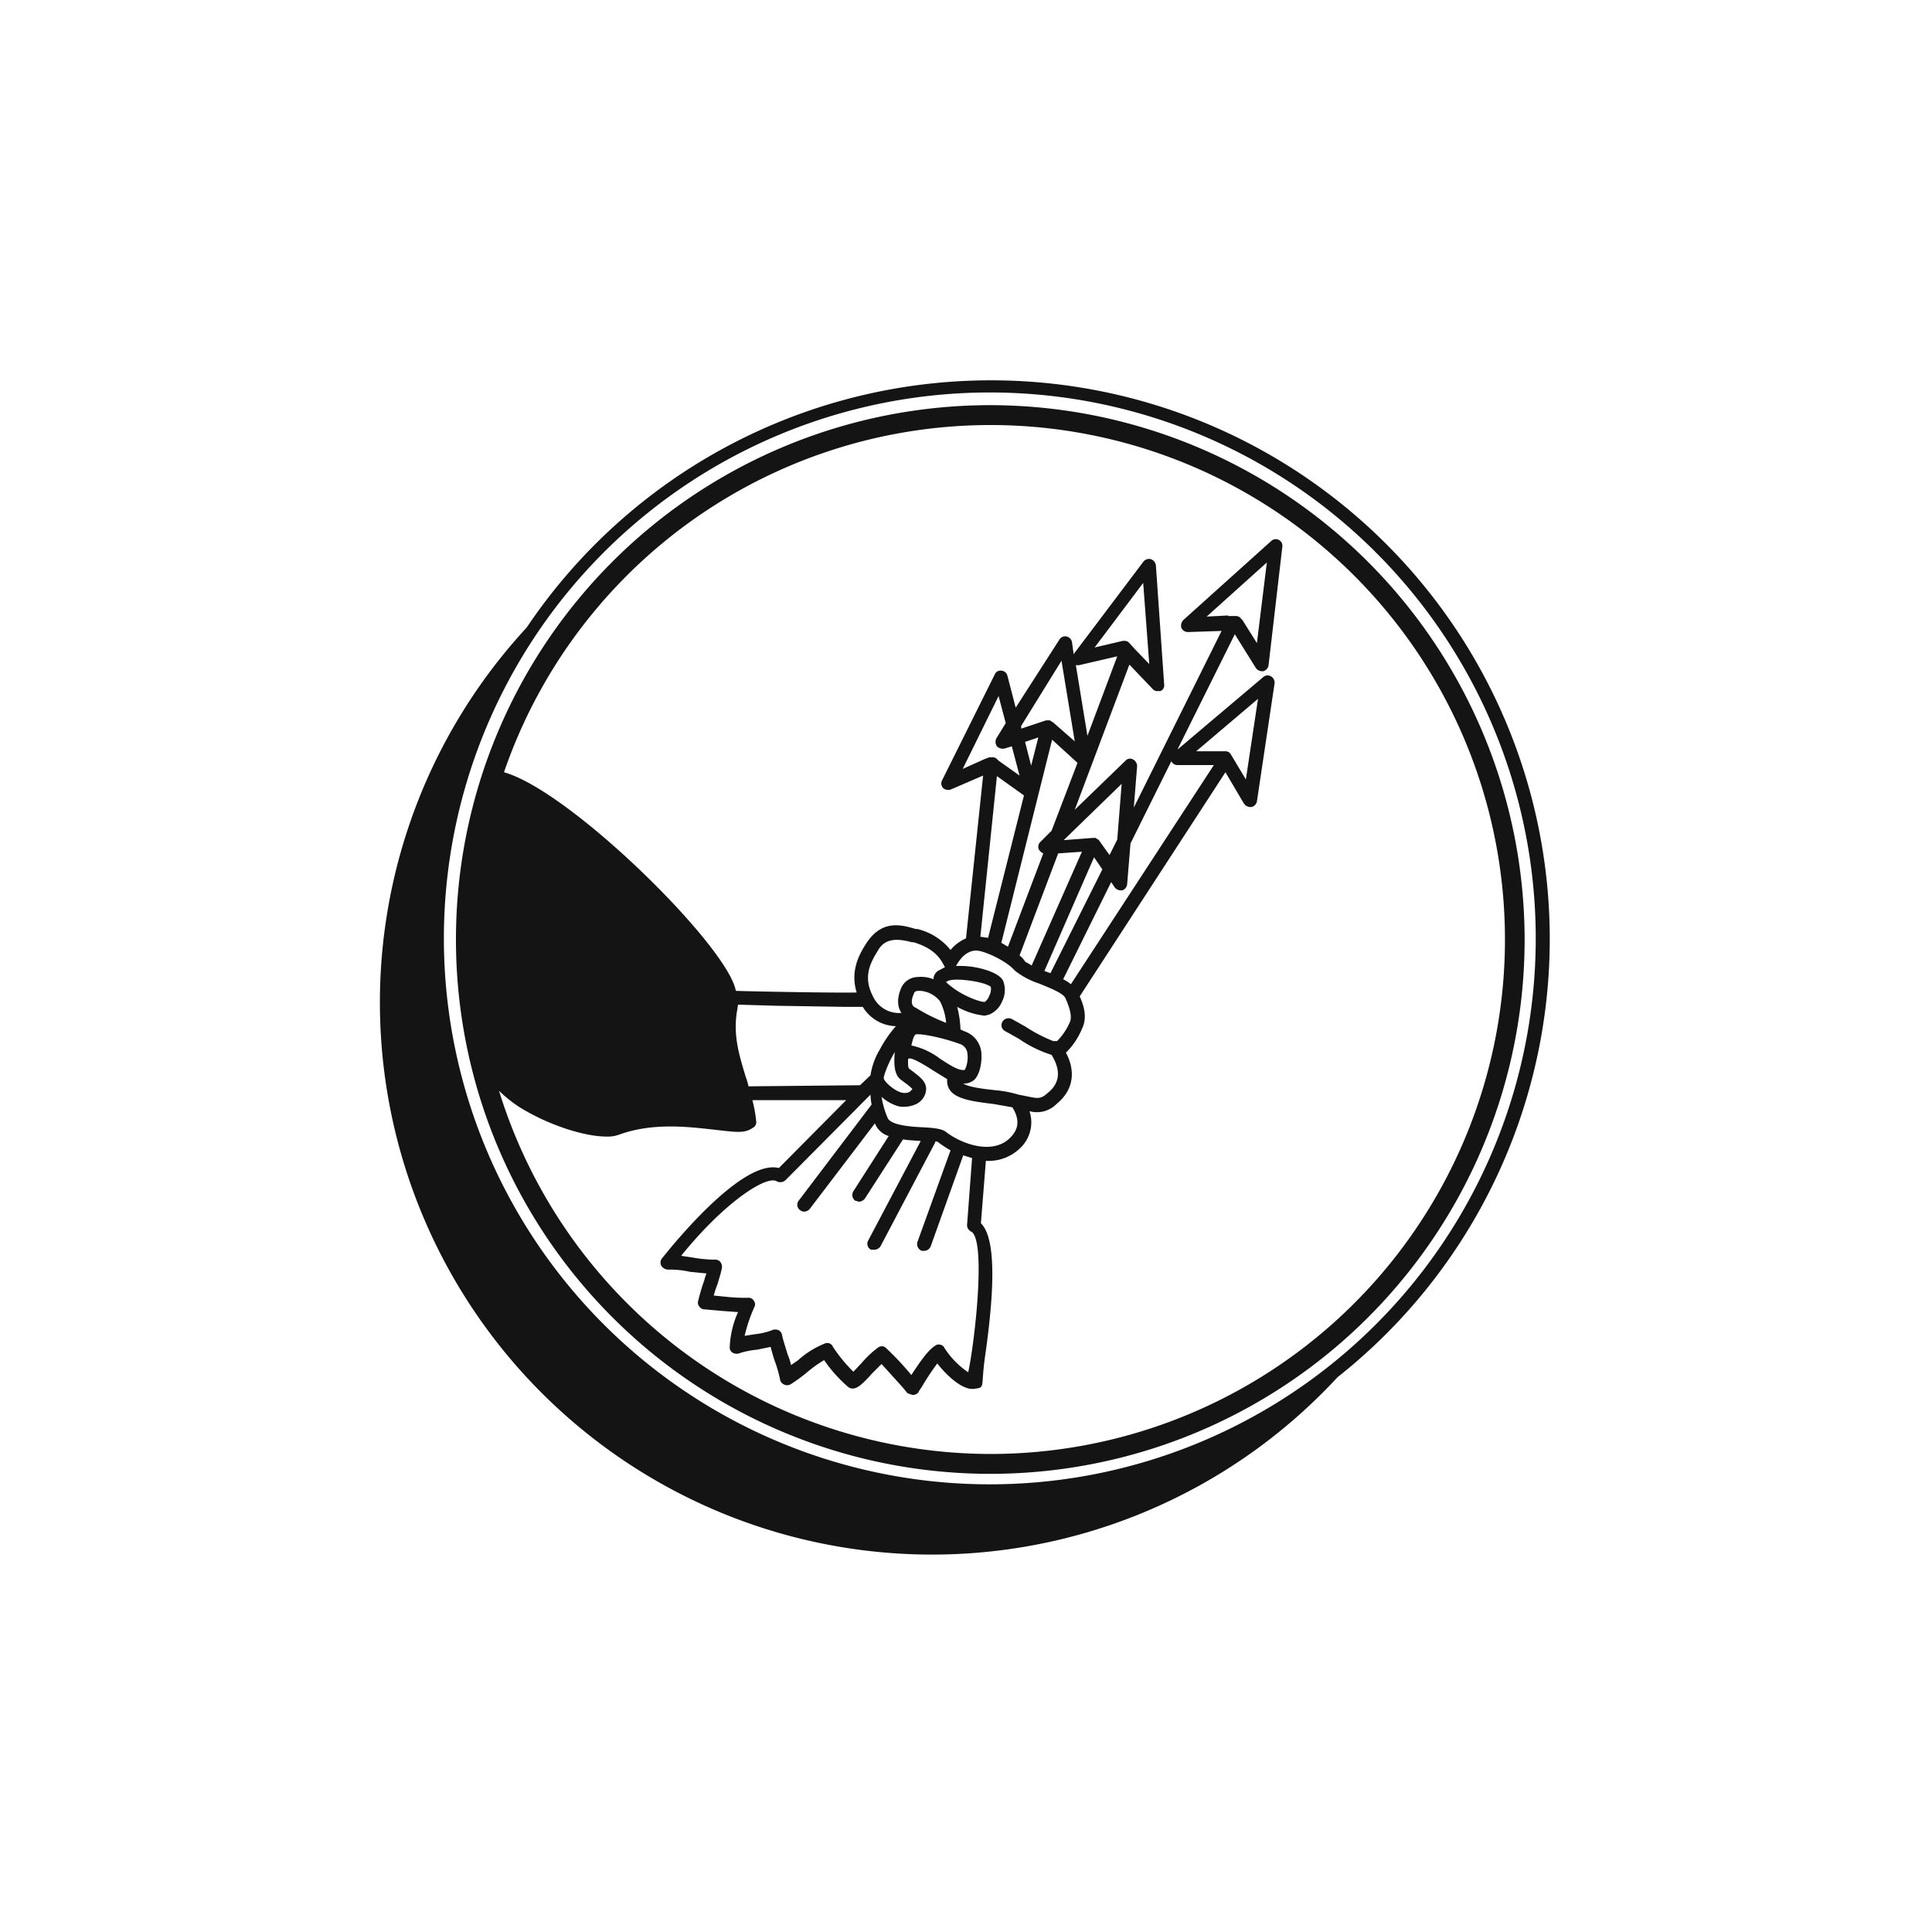 <svg xmlns="http://www.w3.org/2000/svg" viewBox="0 0 350 350"><title>tools_1</title><path d="M179.5,68.9a101.3,101.3,0,0,0-84.1,44.8A100,100,0,0,0,242.3,249.5,101.2,101.2,0,0,0,179.5,68.9Zm0,200a98.9,98.9,0,1,1,73.2-32.6A98.9,98.9,0,0,1,179.5,268.9Z" fill="#141414"/><path d="M179.5,73.4a96.8,96.8,0,1,0,96.7,96.7A96.9,96.9,0,0,0,179.5,73.4Zm0,190a93.3,93.3,0,0,1-89.1-65.8,24.1,24.1,0,0,0,3.6,2.9c5.1,3.2,11.7,5.4,15.9,5.4a6.1,6.1,0,0,0,2.4-.4c5.9-2.1,12.1-1.4,16.6-.9s5.9.8,7.5-.3a1.1,1.1,0,0,0,.6-1.1,24.4,24.4,0,0,0-.7-3.9h17l-12.2,12.3c-7.1-1.8-21,16.2-21.2,16.4a1.2,1.2,0,0,0-.1,1.3,1.5,1.5,0,0,0,1.3.7,16.3,16.3,0,0,1,3.9.4l3,.3a5.6,5.6,0,0,0-.4,1.2,36.7,36.7,0,0,0-1.1,3.7,1.1,1.1,0,0,0,.2,1.1,1.1,1.1,0,0,0,.9.5l3.4.3,2.7.2a17.2,17.2,0,0,0-1.5,6.3,1.1,1.1,0,0,0,.6,1.1,1.5,1.5,0,0,0,1.3,0,15.4,15.4,0,0,1,3.1-.6l2.4-.5c.2.7.4,1.5.7,2.4a25.6,25.6,0,0,1,1,3.4,1.2,1.2,0,0,0,.7,1,1.3,1.3,0,0,0,1.2,0,30.6,30.6,0,0,0,2.9-2.1,21.3,21.3,0,0,1,3.2-2.3,25.1,25.1,0,0,0,4.4,4.9c1.2.8,2.4-.4,4.3-2.5l1.7-1.7,3.8,4.2.9,1.1.9.3h.1a1.2,1.2,0,0,0,1-.5,3.5,3.5,0,0,1,.5-.8,47.3,47.3,0,0,1,2.9-4.4c1.7,2.2,4.6,4.9,6.7,4.6s1.1-.1,2-6.2c1.9-13.4,1.7-21.3-.8-23.8l.9-11.3h.1a8.2,8.2,0,0,0,6.4-2.6,6.4,6.4,0,0,0,1.4-6.4,5,5,0,0,0,4.9-1.3c3.9-3.2,2.9-7.1,1.7-9.3a13,13,0,0,0,2.9-4.3c1-2,.4-4.1-.4-5.9L222,139.9l3.3,5.6a1.5,1.5,0,0,0,1.1.7h.3a1.3,1.3,0,0,0,1-1l3.2-21.4a1.3,1.3,0,0,0-.7-1.3,1.2,1.2,0,0,0-1.4.2l-15.5,13.1,10.4-20.9,3.8,6.1a1.4,1.4,0,0,0,1.1.6h.2a1.3,1.3,0,0,0,1-1l2.5-21.5a1.2,1.2,0,0,0-2-1.1l-15.9,14.3a1.5,1.5,0,0,0-.4,1.4,1.3,1.3,0,0,0,1.3.8l6-.2-15.9,32,.6-7.5a1.4,1.4,0,0,0-.7-1.2,1.1,1.1,0,0,0-1.4.2l-9.2,8.9,9.9-26.3,4.2,4.4a1.1,1.1,0,0,0,.9.4h.5a1.1,1.1,0,0,0,.7-1.2l-1.5-21.6a1.4,1.4,0,0,0-.9-1.1,1.3,1.3,0,0,0-1.4.5l-12.6,16.7-.3-2.2a1.3,1.3,0,0,0-1-1,1.2,1.2,0,0,0-1.3.6L184,128.2l-1.5-5.8a1.2,1.2,0,0,0-1.1-.9,1.1,1.1,0,0,0-1.2.7l-9.5,19.1a1.2,1.2,0,0,0,.2,1.5,1.4,1.4,0,0,0,1.4.2l5.8-2.5L175,170a7.3,7.3,0,0,0-2.8,2.1,11,11,0,0,0-6-3.8h-.3c-2.7-.8-6.1-1.7-8.9,2.5-1.1,1.7-3.1,4.9-1.8,9-3.2.1-19.7-.2-21.9-.3-1.4-8-29.9-36.2-42-39.6a93.2,93.2,0,1,1,88.2,123.5Zm1.1-128.2a1.5,1.5,0,0,0,1.4.4l1.3-.4,1.4,5.3-3.8-2.7-.4-.4a1.1,1.1,0,0,0-.8-.2h-.5l-.8.3-4,1.8,6.5-13.2,1.3,4.9-1.6,2.6A1.4,1.4,0,0,0,180.6,135.2Zm0,5.4,4.9,3.5L179,169.9l-1.4-.2Zm21.8-21.7L197,133.3l-2.1-12.8h.6Zm-4.1-1.6,8.8-11.7,1.1,14.7-2.6-2.7-1-1.1a1.1,1.1,0,0,0-.9-.4h-.3Zm-3.1,20.9-4.7,12.3-2,2a1.2,1.2,0,0,0-.3,1.4,1.8,1.8,0,0,0,.8.7l-6.4,16.9-1.2-.7,9.2-36.8Zm24.7.4L194,178.3a6.7,6.7,0,0,0-1.4-.9l8.7-17.6.6.9a1.4,1.4,0,0,0,1.1.6h.3a1.3,1.3,0,0,0,.9-1.2l.6-7.3,7.4-14.9a1.2,1.2,0,0,0,1.1.7h6.6Zm-3.2-2.5,11.2-9.5-2.2,14.6-2.7-4.5a1.1,1.1,0,0,0-1-.6h-5.3Zm-18.5,19.2,1.5,2.2-9.4,18.8-1.1-.4h0Zm-11.3,19.6-1.2-.7a3.5,3.5,0,0,0-1-1.1h0l7-18.5,4.3-.3Zm15.5-22.8-1.4,2.8-2-2.8h-.1l-.4-.3h-.6l-5.2.4,10.5-10.2Zm-16.7-17.7,2.4-.8-1.3,5.1Zm5-3.6h-.1a.1.1,0,0,0-.1-.1l-.3-.2h-.7L185,132v-.5l7.3-11.8,2.4,14.6Zm-6.9,45a14.2,14.2,0,0,0,4.5,2.4c1.7.7,4.3,1.7,4.7,2.6s1.4,3.2.8,4.4a11,11,0,0,1-2.3,3.4h-.7a26.9,26.9,0,0,1-5-2.6l-2.5-1.4a1.3,1.3,0,0,0-1.7.5,1.2,1.2,0,0,0,.5,1.7l2.5,1.4a21.9,21.9,0,0,0,5.9,2.9c1.1,1.8,2.2,4.6-.7,6.9-1.2,1.1-1.8,1-3.3.7l-2-.4a20.8,20.8,0,0,0-4.2-.8c-1.8-.2-4.7-.5-5.8-1.2a2.9,2.9,0,0,0,1.6-.4c1.2-.6,1.8-3,1.7-4.9a4.5,4.5,0,0,0-2.9-4.1l-.9-.4a18.3,18.3,0,0,0-.6-4.1,13,13,0,0,0,5,1.6l.8-.2a4.3,4.3,0,0,0,2.3-2.3,4.6,4.6,0,0,0,.3-3.6c-.1-.4-.6-1.5-3.9-2.4a16.1,16.1,0,0,0-4.7-.5h0c.9-1.7,2.1-2.7,3.5-2.8S182.4,174.1,183.8,175.8Zm-47.2,59.9a1.1,1.1,0,0,0-1-.6,31.7,31.7,0,0,1-4.3-.2l-2-.2a17.1,17.1,0,0,1,.7-2.1c.3-1.1.6-1.9.8-3a1.5,1.5,0,0,0-.4-1.1,1.4,1.4,0,0,0-1.1-.3,24.1,24.1,0,0,1-3.9-.4l-2-.3c8-9.9,15.5-14.6,17.3-13.5a1.4,1.4,0,0,0,1.6-.2l15.4-15.5a11,11,0,0,0,.2,1.8l-13.2,17.4a1.2,1.2,0,0,0,.2,1.7,1.3,1.3,0,0,0,.8.3,1.4,1.4,0,0,0,1-.5l11.8-15.5a3.8,3.8,0,0,0,2.5,2.3l-6.4,10a1.3,1.3,0,0,0,.3,1.7l.7.2a1.4,1.4,0,0,0,1.1-.6l6.9-10.7c1,.2,2.1.2,3.1.3h.1l-9.5,18a1.2,1.2,0,0,0,.5,1.7h.6a1.4,1.4,0,0,0,1.1-.6l9.9-18.8v-.2h.4a20,20,0,0,0,2.4,1.6l-6,16.6a1.3,1.3,0,0,0,.8,1.6h.4a1.3,1.3,0,0,0,1.2-.8l5.9-16.5,1.6.5-.9,12a1.3,1.3,0,0,0,.7,1.3c2.8,1.3.7,20-.5,25.5a15.1,15.1,0,0,1-4.3-4.4,1,1,0,0,0-.8-.6,1,1,0,0,0-.9.2c-1.3.8-2.8,3-4.3,5.3a53.6,53.6,0,0,0-4.7-5,1.1,1.1,0,0,0-1.3,0,17.5,17.5,0,0,0-2.9,2.7l-1.6,1.7a27.3,27.3,0,0,1-3.7-4.5,1.1,1.1,0,0,0-1.5-.6,16.1,16.1,0,0,0-4.8,3l-1.3.9a10.1,10.1,0,0,0-.6-1.9c-.4-1.3-.9-2.9-1-3.4a1.3,1.3,0,0,0-.6-1,1.5,1.5,0,0,0-1.3,0,12.1,12.1,0,0,1-3,.7l-1.9.3a27.6,27.6,0,0,1,1.8-5.3A1,1,0,0,0,136.6,235.7ZM171.3,205c-.9-.6-2.5-.7-4.5-.8s-5.5-.4-6-1.7a15.9,15.9,0,0,1-1.1-3.8,7.9,7.9,0,0,0,2.7,1.6,3.4,3.4,0,0,0,1.4.2,5.1,5.1,0,0,0,2.2-.5,3.2,3.2,0,0,0,1.7-2.1c.4-1.7-.8-2.6-2.2-3.7l-.8-.6c-.2-.2-.2-.7-.2-1.6s2.8.8,4.5,1.9l2.6,1.6a2.9,2.9,0,0,0,.5,2c1.2,1.7,4.6,2.1,7.9,2.5l3.4.6c1.3,2.1,1.2,3.8-.2,5.3C180.1,209.4,174.2,207.3,171.3,205Zm-8.1-9.4.8.6a8.8,8.8,0,0,1,1.3,1.1l-.5.5a2.2,2.2,0,0,1-1.6.1c-1.3-.4-3.1-2-3.1-2.6s1-3.1,2-4.7C161.9,192.8,162,194.7,163.2,195.6Zm16.3-16.8a2.5,2.5,0,0,1-.3,1.6,2.1,2.1,0,0,1-.8,1.1c-.7.1-3.7-1-5.7-2.5s-1.1-1.1-1.1-1.2h0C172.5,177,178.5,177.8,179.5,178.8Zm-5.4,10.4a2.1,2.1,0,0,1,1.1,1.3,5.3,5.3,0,0,1-.4,3.3c-1,.3-2.8-.9-4.5-2a12.9,12.9,0,0,0-5.2-2.4c.2-.8.4-1.8.8-2S170,187.7,174.1,189.2Zm-8.3-6.7c-.3-.1-1.1-.6-.2-2.6.1-.3.5-.4.8-.4h.3a5,5,0,0,1,3.6,1.9,10.7,10.7,0,0,1,1.1,3.9A32.6,32.6,0,0,1,165.8,182.5Zm4.1-6.6a1.9,1.9,0,0,0-.8,1.5,6,6,0,0,0-2.9-.4,3.3,3.3,0,0,0-2.9,1.9c-.8,1.8-.8,3.4,0,4.6a5.2,5.2,0,0,1-5.2-3.1c-1.9-3.7-.2-6.3,1-8.3s3.2-2.2,6.1-1.4h.3c2.7.8,4.5,2.1,5.5,4.2l.2.3Zm-7.6,10a21.8,21.8,0,0,0-2.9,4.2,12.8,12.8,0,0,0-1.7,4.7l-1.9,1.8-20.2.2a10.9,10.9,0,0,0-.5-1.7c-1.2-4-2.4-7.7-1.5-12.4,0-.2.1-.5.1-.7l6.8.2,12.4.2h3.4A7.2,7.2,0,0,0,162.3,185.9Zm60.2-74.4-3.9.2,10.9-9.8-1.8,14.6-2.7-4.3h-.1a1.1,1.1,0,0,0-1-.6h-1.4Z" fill="#141414"/></svg>